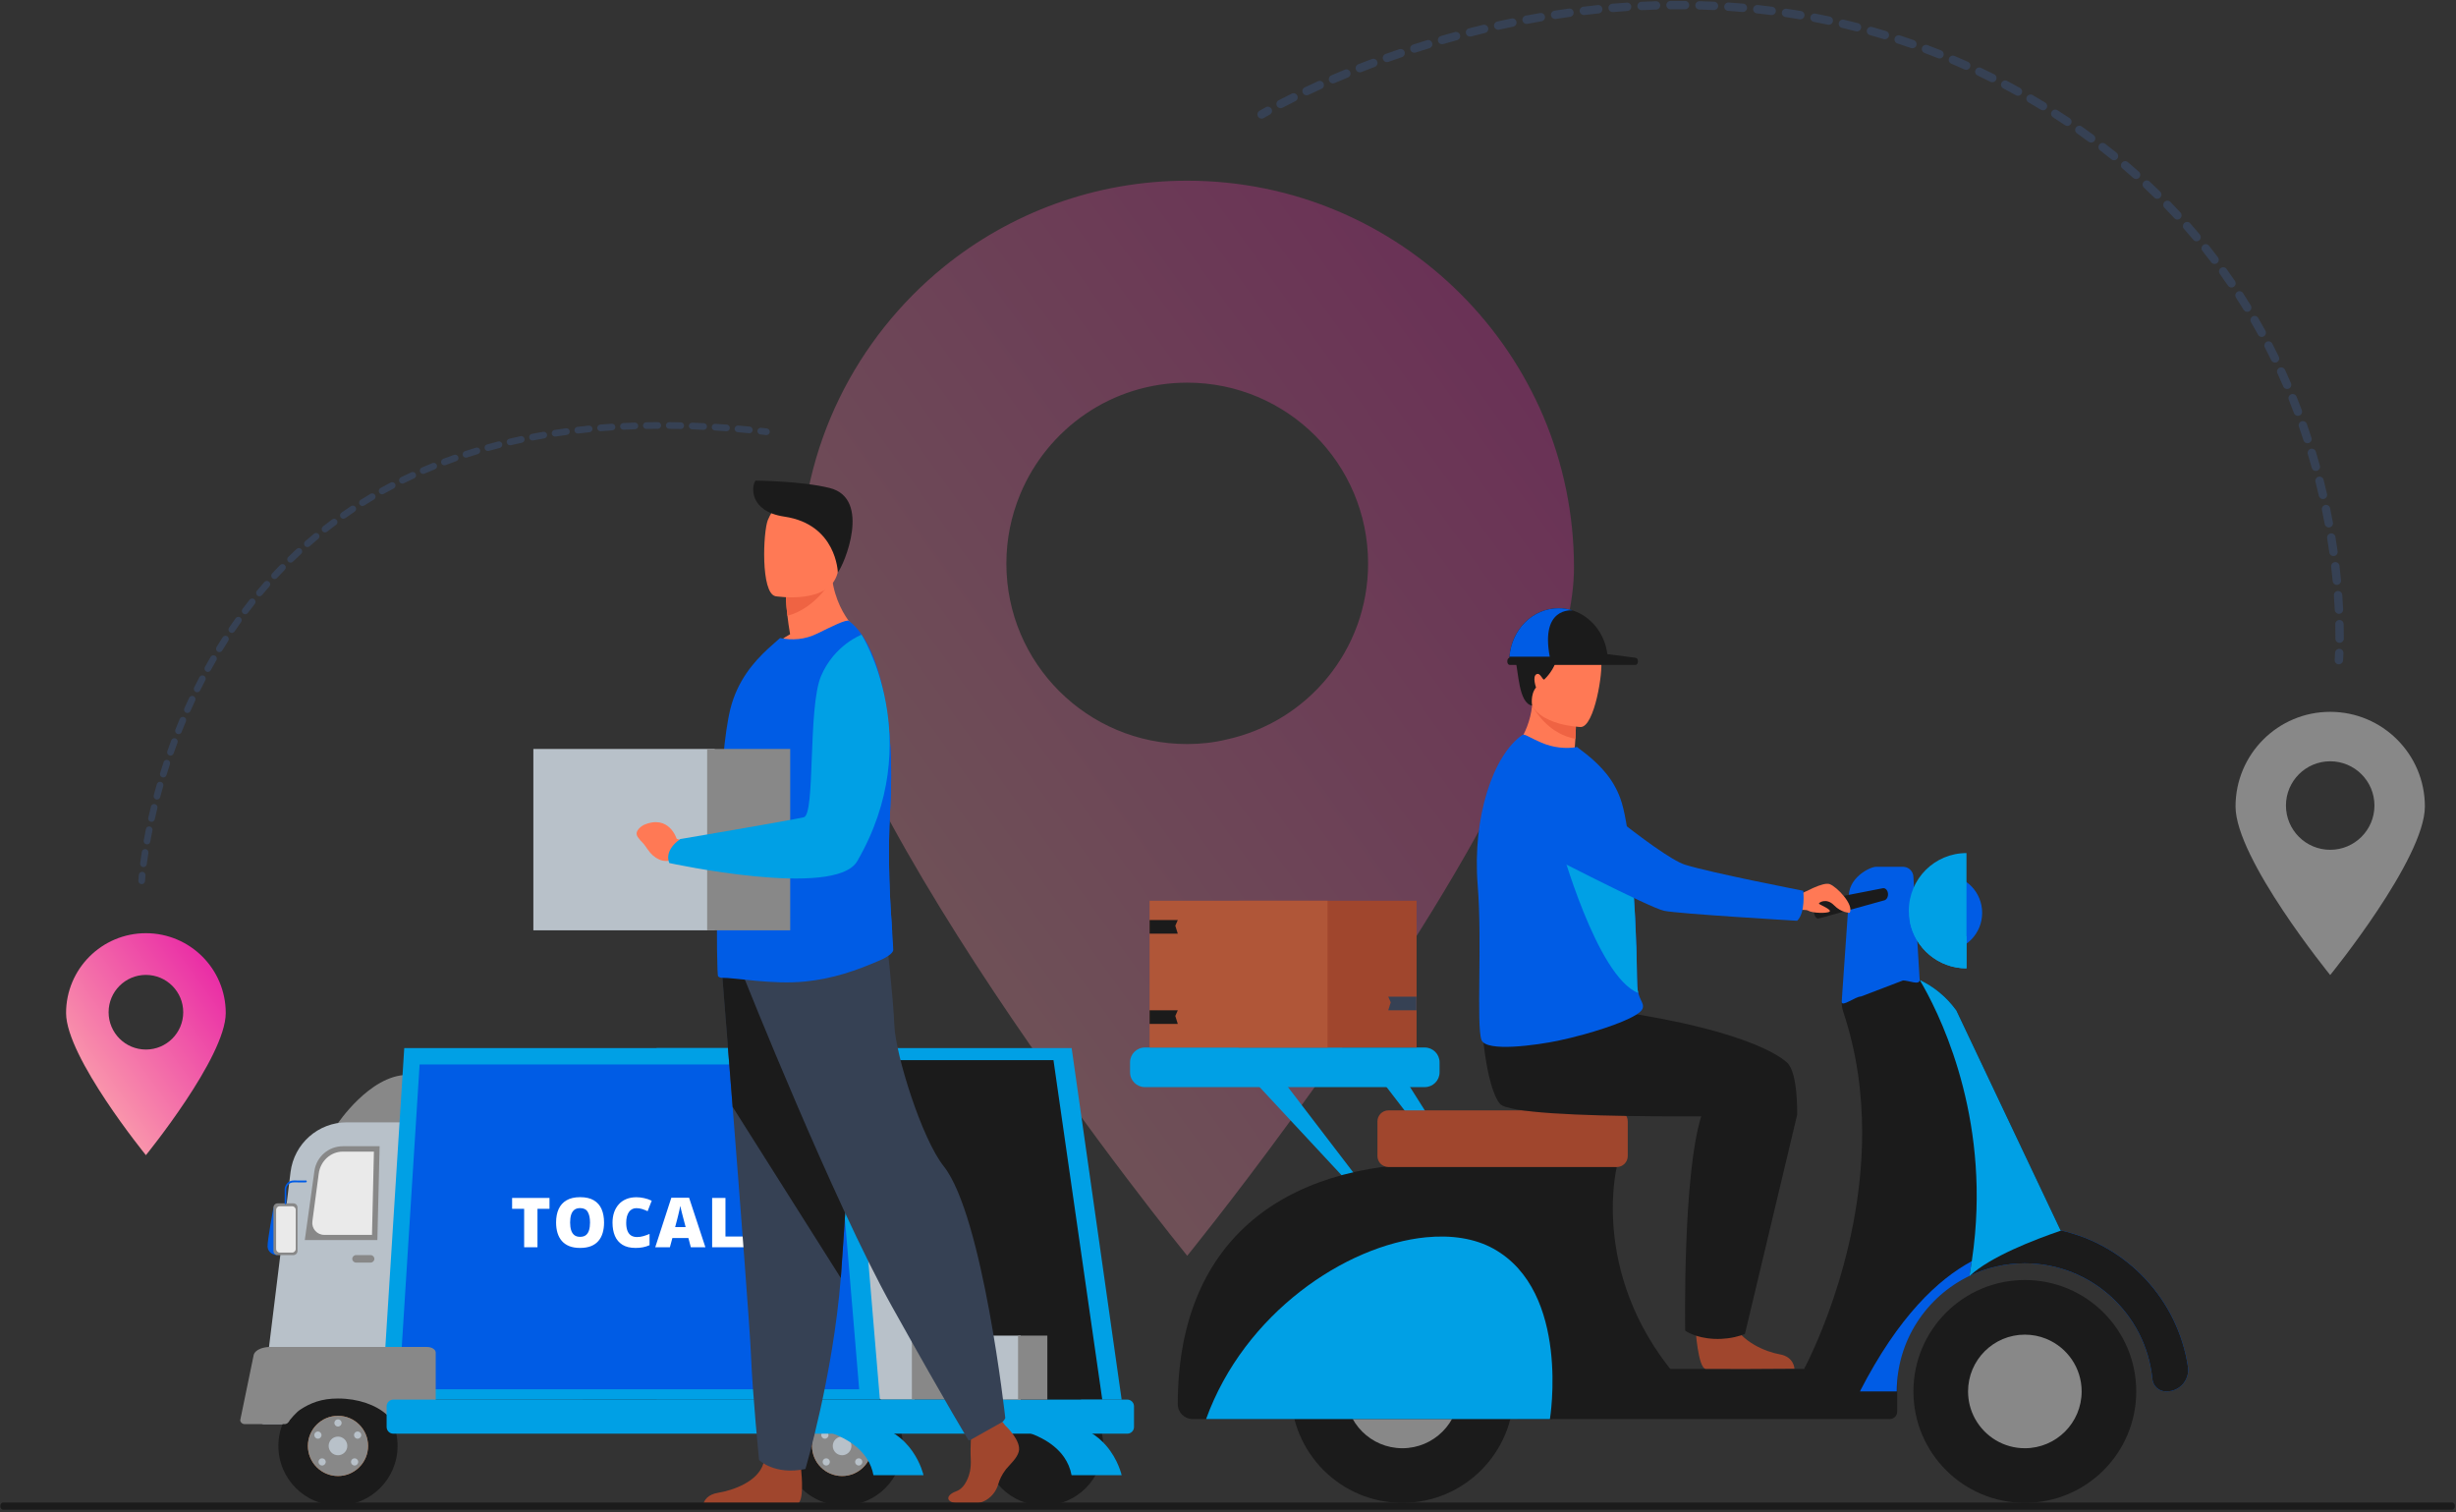 <svg width="640" height="394" viewBox="0 0 640 394" fill="none" xmlns="http://www.w3.org/2000/svg">
<rect x="0" y="0" width="640" height="394" fill="#333333" stroke="none"/>
<g clip-path="url(#clip0_662_1688)">
<path opacity="0.3" d="M309.374 193.879C283.344 193.879 262.249 172.868 262.249 146.833C262.249 140.463 263.521 134.412 265.828 128.842C272.914 111.725 289.711 99.708 309.374 99.708C335.408 99.708 356.504 120.803 356.504 146.833C356.504 169.364 340.739 188.072 319.644 192.684C316.381 193.483 312.878 193.879 309.374 193.879ZM309.374 47.084C285.332 47.084 263.201 55.522 245.848 69.611C223.081 88.162 208.589 116.344 208.589 147.869C208.589 203.517 309.374 327.222 309.374 327.222C309.374 327.222 355.148 271.022 384.925 217.366C399.414 191.416 410.16 166.017 410.16 147.869C410.16 92.222 365.022 47.084 309.374 47.084Z" fill="url(#paint0_linear_662_1688)"/>
<path d="M279.258 273.105H171.089V364.694H292.285L279.258 273.105Z" fill="#00A0E5"/>
<path d="M274.521 276.242H151.932V364.694H287.236L274.521 276.242Z" fill="#1B1B1B"/>
<path d="M221.65 364.694H238.32V347.795H221.65V364.694Z" fill="#B8C1C9"/>
<path d="M237.623 364.694H247.714V347.795H237.623V364.694Z" fill="#888888"/>
<path d="M220.762 348.024H248.407V326.559H220.762V348.024Z" fill="#B8C1C9"/>
<path d="M247.714 348.024H255.345V331.353H247.714V348.024Z" fill="#888888"/>
<path d="M104.422 371.088H68.823C67.959 371.088 67.25 370.379 67.25 369.515V355.476C67.25 354.611 67.959 353.903 68.823 353.903H104.422C105.287 353.903 105.995 354.611 105.995 355.476V369.515C105.995 370.379 105.287 371.088 104.422 371.088Z" fill="#B8C1C9"/>
<path d="M204.198 376.765C204.198 368.186 211.151 361.233 219.73 361.233C228.306 361.233 235.263 368.186 235.263 376.765C235.263 385.34 228.306 392.297 219.73 392.297C211.151 392.297 204.198 385.34 204.198 376.765Z" fill="#1B1B1B"/>
<path d="M256.427 376.765C256.427 368.186 263.38 361.233 271.955 361.233C280.534 361.233 287.487 368.186 287.487 376.765C287.487 385.34 280.534 392.297 271.955 392.297C263.38 392.297 256.427 385.34 256.427 376.765Z" fill="#1B1B1B"/>
<path d="M72.543 376.765C72.543 368.186 79.496 361.233 88.071 361.233C96.65 361.233 103.603 368.186 103.603 376.765C103.603 385.34 96.65 392.297 88.071 392.297C79.496 392.297 72.543 385.34 72.543 376.765Z" fill="#1B1B1B"/>
<path d="M80.235 376.765C80.235 372.436 83.746 368.925 88.071 368.925C92.401 368.925 95.912 372.436 95.912 376.765C95.912 381.095 92.401 384.605 88.071 384.605C83.746 384.605 80.235 381.095 80.235 376.765Z" fill="#D36E2A"/>
<path d="M80.235 376.765C80.235 372.436 83.746 368.925 88.071 368.925C92.401 368.925 95.912 372.436 95.912 376.765C95.912 381.095 92.401 384.605 88.071 384.605C83.746 384.605 80.235 381.095 80.235 376.765Z" fill="#888888"/>
<path d="M85.642 376.765C85.642 375.421 86.731 374.336 88.071 374.336C89.415 374.336 90.504 375.421 90.504 376.765C90.504 378.105 89.415 379.194 88.071 379.194C86.731 379.194 85.642 378.105 85.642 376.765Z" fill="#B8C1C9"/>
<path d="M82.995 380.927C82.995 380.409 83.418 379.99 83.939 379.99C84.457 379.99 84.88 380.409 84.88 380.927C84.88 381.449 84.457 381.871 83.939 381.871C83.418 381.871 82.995 381.449 82.995 380.927Z" fill="#B8C1C9"/>
<path d="M81.899 373.944C81.899 373.422 82.321 373.003 82.839 373.003C83.361 373.003 83.78 373.422 83.78 373.944C83.78 374.461 83.361 374.884 82.839 374.884C82.321 374.884 81.899 374.461 81.899 373.944Z" fill="#B8C1C9"/>
<path d="M92.248 373.944C92.248 373.422 92.667 373.003 93.189 373.003C93.707 373.003 94.129 373.422 94.129 373.944C94.129 374.461 93.707 374.884 93.189 374.884C92.667 374.884 92.248 374.461 92.248 373.944Z" fill="#B8C1C9"/>
<path d="M91.464 380.927C91.464 380.409 91.883 379.99 92.404 379.99C92.922 379.99 93.345 380.409 93.345 380.927C93.345 381.449 92.922 381.871 92.404 381.871C91.883 381.871 91.464 381.449 91.464 380.927Z" fill="#B8C1C9"/>
<path d="M87.131 370.775C87.131 370.258 87.553 369.835 88.071 369.835C88.593 369.835 89.016 370.258 89.016 370.775C89.016 371.293 88.593 371.716 88.071 371.716C87.553 371.716 87.131 371.293 87.131 370.775Z" fill="#B8C1C9"/>
<path d="M211.601 376.765C211.601 372.436 215.111 368.925 219.441 368.925C223.77 368.925 227.277 372.436 227.277 376.765C227.277 381.095 223.77 384.605 219.441 384.605C215.111 384.605 211.601 381.095 211.601 376.765Z" fill="#D36E2A"/>
<path d="M211.601 376.765C211.601 372.436 215.111 368.925 219.441 368.925C223.77 368.925 227.277 372.436 227.277 376.765C227.277 381.095 223.77 384.605 219.441 384.605C215.111 384.605 211.601 381.095 211.601 376.765Z" fill="#888888"/>
<path d="M217.011 376.765C217.011 375.421 218.096 374.336 219.441 374.336C220.781 374.336 221.87 375.421 221.87 376.765C221.87 378.105 220.781 379.194 219.441 379.194C218.096 379.194 217.011 378.105 217.011 376.765Z" fill="#B8C1C9"/>
<path d="M214.365 380.927C214.365 380.409 214.784 379.99 215.306 379.99C215.824 379.99 216.246 380.409 216.246 380.927C216.246 381.449 215.824 381.871 215.306 381.871C214.784 381.871 214.365 381.449 214.365 380.927Z" fill="#B8C1C9"/>
<path d="M214.011 373.944C214.011 373.422 214.434 373.003 214.952 373.003C215.473 373.003 215.892 373.422 215.892 373.944C215.892 374.461 215.473 374.884 214.952 374.884C214.434 374.884 214.011 374.461 214.011 373.944Z" fill="#B8C1C9"/>
<path d="M222.83 380.927C222.83 380.409 223.253 379.99 223.771 379.99C224.292 379.99 224.711 380.409 224.711 380.927C224.711 381.449 224.292 381.871 223.771 381.871C223.253 381.871 222.83 381.449 222.83 380.927Z" fill="#B8C1C9"/>
<path d="M211.3 370.775C211.3 370.258 211.719 369.835 212.241 369.835C212.758 369.835 213.181 370.258 213.181 370.775C213.181 371.293 212.758 371.716 212.241 371.716C211.719 371.716 211.3 371.293 211.3 370.775Z" fill="#B8C1C9"/>
<path d="M87.9 292.902C87.9 292.902 96.327 280.191 106.071 280.088L105.203 293.842L87.9 292.902Z" fill="#888888"/>
<path d="M137.546 350.979H70.098L75.711 305.418C76.625 298.012 82.915 292.449 90.375 292.449H137.546V350.979Z" fill="#B8C1C9"/>
<path d="M98.337 323.128H79.424L81.929 305.136C82.447 301.431 85.611 298.674 89.354 298.674H98.923L98.337 323.128Z" fill="#888888"/>
<path d="M96.939 321.773H84.488C82.607 321.773 81.156 320.12 81.403 318.254L83.056 305.81C83.494 302.52 86.175 300.076 89.339 300.076H97.434L96.939 321.773Z" fill="#EAEAEA"/>
<path d="M229.288 364.694H99.552L105.34 273.105H221.619L229.288 364.694Z" fill="#00A0E5"/>
<path d="M223.889 362H104L109.346 277.36H216.803L222.549 345.965L223.889 362Z" fill="#005CE5"/>
<path d="M111.253 350.979H70.098C66.473 351.218 66.123 353.008 66.123 353.008L62.605 370.033C62.605 370.612 63.138 371.088 63.793 371.088H74.138C74.793 371.088 75.266 370.612 75.543 370.002C75.543 370.002 77.135 368.038 78.205 367.333C80.878 365.57 83.784 364.413 88.071 364.413C93.349 364.413 98.01 366.092 100.816 368.654H111.253C112.514 368.654 113.542 368 113.542 367.192V352.437C113.542 351.634 112.514 350.979 111.253 350.979Z" fill="#888888"/>
<path d="M240.654 384.392H227.612C227.312 382.812 226.744 381.418 225.975 380.192C222.034 373.871 212.811 371.941 207.56 371.35C205.257 371.091 203.718 371.088 203.718 371.088H226.139C232.003 371.884 235.605 375.082 237.749 378.144C239.995 381.342 240.654 384.392 240.654 384.392Z" fill="#00A0E5"/>
<path d="M292.285 384.392H279.239C278.9 382.591 278.211 381.038 277.278 379.693C271.323 371.099 255.345 371.088 255.345 371.088H277.769C282.674 371.754 285.994 374.1 288.207 376.639C291.402 380.314 292.285 384.392 292.285 384.392Z" fill="#00A0E5"/>
<path d="M102.495 373.578H293.758C294.722 373.578 295.506 372.794 295.506 371.834V366.442C295.506 365.483 294.722 364.694 293.758 364.694H102.495C101.532 364.694 100.747 365.483 100.747 366.442V371.834C100.747 372.794 101.532 373.578 102.495 373.578Z" fill="#00A0E5"/>
<path d="M71.324 314.309C71.324 314.309 69.638 323.372 69.721 324.849C69.805 326.327 71.199 327.046 72.261 327.046L71.324 314.309Z" fill="#005CE5"/>
<path d="M76.442 327.046H72.345C71.747 327.046 71.256 326.555 71.256 325.957V314.644C71.256 314.043 71.747 313.555 72.345 313.555H76.442C77.044 313.555 77.531 314.043 77.531 314.644V325.957C77.531 326.555 77.044 327.046 76.442 327.046Z" fill="#888888"/>
<path d="M76.13 326.391H72.882C72.372 326.391 71.953 325.973 71.953 325.459V315.238C71.953 314.728 72.372 314.309 72.882 314.309H76.13C76.64 314.309 77.059 314.728 77.059 315.238V325.459C77.059 325.973 76.64 326.391 76.13 326.391Z" fill="#EAEAEA"/>
<path d="M74.394 313.799C74.279 313.799 74.184 313.689 74.184 313.555V309.744C74.184 309.736 74.184 309.725 74.188 309.713C74.188 309.694 74.447 307.524 76.728 307.596C78.814 307.657 79.713 307.596 79.725 307.596C79.839 307.585 79.938 307.691 79.945 307.824C79.953 307.962 79.865 308.08 79.751 308.087C79.713 308.087 78.822 308.152 76.716 308.087C74.881 308.03 74.626 309.587 74.603 309.763V313.555C74.603 313.689 74.508 313.799 74.394 313.799Z" fill="#005CE5"/>
<path d="M96.585 328.988H92.77C92.233 328.988 91.799 328.55 91.799 328.017C91.799 327.484 92.233 327.046 92.77 327.046H96.585C97.118 327.046 97.556 327.484 97.556 328.017C97.556 328.55 97.118 328.988 96.585 328.988Z" fill="#888888"/>
<path d="M249.317 364.694H265.988V348.024H249.317V364.694Z" fill="#B8C1C9"/>
<path d="M265.295 364.694H272.926V348.024H265.295V364.694Z" fill="#888888"/>
<path d="M607.218 221.433C600.852 221.433 595.688 216.269 595.688 209.899C595.688 203.532 600.852 198.369 607.218 198.369C613.585 198.369 618.748 203.532 618.748 209.899C618.748 216.269 613.585 221.433 607.218 221.433ZM607.218 185.483C593.594 185.483 582.551 196.526 582.551 210.15C582.551 223.774 607.218 254.066 607.218 254.066C607.218 254.066 631.889 223.774 631.889 210.15C631.889 196.526 620.843 185.483 607.218 185.483Z" fill="#888888"/>
<path d="M38.021 273.482C32.652 273.482 28.3 269.126 28.3 263.757C28.3 258.388 32.652 254.031 38.021 254.031C43.394 254.031 47.746 258.388 47.746 263.757C47.746 269.126 43.394 273.482 38.021 273.482ZM38.021 243.164C26.533 243.164 17.219 252.478 17.219 263.966C17.219 275.458 38.021 301.001 38.021 301.001C38.021 301.001 58.827 275.458 58.827 263.966C58.827 252.478 49.513 243.164 38.021 243.164Z" fill="url(#paint1_linear_662_1688)"/>
<path d="M207.899 391.817H183.305C183.56 390.938 184.39 389.422 187.109 388.981C190.905 388.36 197.481 386.159 198.947 381.304C198.993 381.148 199.039 380.988 199.073 380.824C200.238 375.638 208.71 382.416 208.71 382.416C208.71 382.416 208.733 382.622 208.771 382.976C208.966 384.868 209.464 390.945 207.899 391.817Z" fill="#A0462D"/>
<path d="M140.058 325H136.586V314.989H133.448V312.15H143.187V314.989H140.058V325ZM157.407 318.558C157.407 319.548 157.287 320.45 157.047 321.265C156.812 322.073 156.443 322.771 155.939 323.356C155.435 323.942 154.788 324.394 153.997 324.71C153.206 325.021 152.259 325.176 151.158 325.176C150.08 325.176 149.145 325.021 148.354 324.71C147.569 324.394 146.922 323.945 146.412 323.365C145.902 322.779 145.524 322.079 145.278 321.265C145.032 320.45 144.909 319.542 144.909 318.54C144.909 317.204 145.129 316.044 145.568 315.06C146.013 314.069 146.699 313.305 147.625 312.766C148.55 312.221 149.734 311.948 151.175 311.948C152.64 311.948 153.83 312.221 154.744 312.766C155.664 313.311 156.338 314.078 156.765 315.068C157.193 316.059 157.407 317.222 157.407 318.558ZM148.565 318.558C148.565 319.331 148.653 319.996 148.829 320.553C149.005 321.109 149.283 321.537 149.664 321.836C150.045 322.135 150.543 322.284 151.158 322.284C151.797 322.284 152.303 322.135 152.678 321.836C153.059 321.537 153.332 321.109 153.496 320.553C153.666 319.996 153.751 319.331 153.751 318.558C153.751 317.397 153.557 316.48 153.171 315.807C152.784 315.133 152.119 314.796 151.175 314.796C150.548 314.796 150.042 314.948 149.655 315.253C149.274 315.558 148.996 315.991 148.82 316.554C148.65 317.116 148.565 317.784 148.565 318.558ZM165.809 314.813C165.399 314.813 165.032 314.901 164.71 315.077C164.388 315.247 164.113 315.496 163.884 315.824C163.656 316.152 163.48 316.554 163.357 317.028C163.24 317.497 163.181 318.03 163.181 318.628C163.181 319.437 163.283 320.116 163.489 320.667C163.694 321.218 164.004 321.634 164.42 321.915C164.842 322.196 165.369 322.337 166.002 322.337C166.576 322.337 167.127 322.258 167.655 322.1C168.188 321.941 168.724 321.751 169.263 321.528V324.464C168.695 324.716 168.112 324.897 167.514 325.009C166.922 325.12 166.292 325.176 165.624 325.176C164.23 325.176 163.087 324.9 162.197 324.35C161.312 323.793 160.658 323.022 160.237 322.038C159.821 321.054 159.613 319.911 159.613 318.61C159.613 317.638 159.747 316.747 160.017 315.938C160.292 315.13 160.694 314.43 161.221 313.838C161.748 313.24 162.399 312.78 163.172 312.458C163.951 312.13 164.842 311.966 165.844 311.966C166.465 311.966 167.118 312.039 167.804 312.186C168.495 312.326 169.169 312.555 169.825 312.871L168.762 315.604C168.293 315.382 167.819 315.194 167.338 315.042C166.858 314.89 166.348 314.813 165.809 314.813ZM180.02 325L179.388 322.592H175.213L174.562 325H170.748L174.94 312.098H179.572L183.817 325H180.02ZM178.667 319.744L178.113 317.635C178.055 317.406 177.97 317.081 177.858 316.659C177.747 316.231 177.636 315.792 177.524 315.341C177.419 314.884 177.337 314.509 177.278 314.216C177.226 314.509 177.149 314.872 177.05 315.306C176.956 315.733 176.856 316.158 176.751 316.58C176.651 317.002 176.563 317.354 176.487 317.635L175.934 319.744H178.667ZM185.575 325V312.15H189.046V322.196H193.995V325H185.575Z" fill="white"/>
<path d="M188.118 253.076C188.118 253.076 189.405 269.126 190.916 288.42C192.973 314.625 195.444 346.817 195.688 352.917C196.11 363.506 197.805 380.443 197.805 380.443C197.805 380.443 201.83 384.468 209.876 382.774C209.876 382.774 217.05 358.59 219.098 333.006C219.129 332.587 219.159 332.164 219.193 331.741C221.097 305.7 224.06 250.856 224.06 250.856L188.118 253.076Z" fill="#364154"/>
<path d="M188.118 253.076C188.118 253.076 189.405 269.126 190.916 288.42L219.098 333.006C219.129 332.587 219.159 332.164 219.193 331.741C221.097 305.7 224.06 250.856 224.06 250.856L188.118 253.076Z" fill="#1B1B1B"/>
<path d="M193.993 254.983C193.993 254.983 217.179 313.11 232.426 340.423C247.672 367.741 252.436 375.364 252.436 375.364C252.436 375.364 261.171 371.868 261.967 369.488C261.967 369.488 256.137 316.754 245.925 303.899C240.156 296.633 233.378 274.834 233.062 267.21C232.746 259.587 230.998 244.5 230.998 244.5L193.993 254.983Z" fill="#364154"/>
<path d="M224.502 165.408C224.502 165.408 208.813 173.096 199.77 170.244C199.77 170.244 201.994 167.392 205.889 165.267C205.577 163.424 205.333 161.825 205.196 160.469C204.811 157.335 204.811 155.561 204.811 155.561L210.866 150.729L216.604 146.102C216.151 159.11 224.502 165.408 224.502 165.408Z" fill="#FF7955"/>
<path d="M232.768 247.478C232.803 248.453 230.75 249.565 229.848 249.984C223.131 252.973 216.871 255.059 209.773 255.756C201.392 256.628 191.476 254.713 188.068 254.785C187.722 254.785 187.406 254.644 187.128 254.401C186.884 254.226 186.713 243.963 186.884 231.059C186.884 230.537 186.884 230.015 186.922 229.494V229.322C186.991 224.277 187.162 218.988 187.406 213.703C187.893 202.085 188.8 190.882 190.33 184.691C192.173 177.384 196.347 172.552 200.139 169.037L203.269 166.253C206.399 166.882 209.704 166.707 213.01 165.073C216.627 163.299 220.583 161.307 221.212 161.794C225.941 165.305 229.083 173.279 230.785 183.37C231.759 189.176 232.247 195.684 232.213 202.5C232.213 205.006 232.14 207.58 232.003 210.12C231.169 223.892 232.003 235.86 232.49 242.783C232.628 244.801 232.734 246.366 232.768 247.478Z" fill="#005CE5"/>
<path d="M232.491 242.783C156.483 242.676 218.47 186.115 218.47 186.115L230.785 183.37C231.76 189.176 232.247 195.684 232.213 202.5C232.213 205.006 232.14 207.58 232.003 210.12C231.169 223.892 232.003 235.86 232.491 242.783Z" fill="#005CE5"/>
<path d="M138.986 242.414H186.244V195.155H138.986V242.414Z" fill="#B8C1C9"/>
<path d="M184.28 242.414H205.916V195.155H184.28V242.414Z" fill="#888888"/>
<path d="M179.146 219.479L176.333 218.577C176.333 218.577 174.364 212.065 167.708 214.978C167.708 214.978 165.004 216.414 166.196 218.108C167.384 219.803 167.167 218.912 168.793 221.353C170.419 223.793 172.993 224.955 175.045 224.03L177.383 224.098L179.146 219.479Z" fill="#FF7955"/>
<path d="M224.506 165.389C224.506 165.389 241.717 192.763 223.382 224.399C217.659 234.273 174.429 224.886 174.429 224.886C174.429 224.886 172.742 221.844 177.254 218.638C177.254 218.638 206.038 213.764 209.468 212.949C212.511 212.225 210.481 184.249 213.962 176.135C217.438 168.016 224.506 165.389 224.506 165.389Z" fill="#00A0E5"/>
<path d="M216.707 151.075C216.707 151.075 212.743 158.417 205.196 160.469C204.811 157.336 204.811 155.561 204.811 155.561L210.866 150.729L216.707 151.075Z" fill="#EF6343"/>
<path d="M202.051 155.352C202.051 155.352 217.019 157.838 218.424 148.494C219.829 139.149 222.704 133.179 213.212 131.195C203.715 129.211 201.316 132.497 200.09 135.501C198.864 138.506 198.193 154.464 202.051 155.352Z" fill="#FF7955"/>
<path d="M218.325 149.137C218.325 149.137 218.021 136.621 204.385 134.614C195.044 133.236 195.821 126.469 196.891 125.236C196.891 125.236 208.962 125.335 216.22 127.162C227.19 129.927 219.944 147.275 218.325 149.137Z" fill="#1B1B1B"/>
<path d="M261.963 371.446L261.24 370.513L252.996 375.132C252.919 376.708 252.878 378.528 252.965 380.127C253.026 381.213 252.965 382.317 252.767 383.364C252.596 384.183 251.724 387.671 249.173 388.588C246.275 389.628 246.043 391.856 250.989 391.817C251.872 391.814 252.74 391.81 253.571 391.806C256.655 391.795 259.29 389.697 260.132 386.73C260.463 385.561 261.076 384.248 262.134 382.85C263.437 381.331 264.964 379.99 265.459 378.326C266.308 375.47 261.963 371.446 261.963 371.446Z" fill="#A0462D"/>
<path d="M355.026 312.07L356.652 310.745L334.868 282.27L327.005 281.943L355.026 312.07Z" fill="#00A0E5"/>
<path d="M383.493 312.07L384.838 310.745L366.815 282.27L360.308 281.943L383.493 312.07Z" fill="#00A0E5"/>
<path d="M516.524 237.863C516.524 232.46 512.244 228.081 506.97 228.081C501.692 228.081 497.416 232.46 497.416 237.863C497.416 243.267 501.692 247.649 506.97 247.649C512.244 247.649 516.524 243.267 516.524 237.863Z" fill="#005CE5"/>
<path d="M395.324 369.759H492.47C493.524 369.759 494.389 368.887 494.389 367.824V358.644C494.389 357.581 493.524 356.709 492.47 356.709H406.657C405.602 356.709 404.737 357.581 404.737 358.644L395.324 369.759Z" fill="#1B1B1B"/>
<path d="M394.472 362.566C394.472 346.531 381.472 333.535 365.437 333.535C349.406 333.535 336.406 346.531 336.406 362.566C336.406 378.601 349.406 391.597 365.437 391.597C381.472 391.597 394.472 378.601 394.472 362.566Z" fill="#1B1B1B"/>
<path d="M380.238 362.566C380.238 354.394 373.612 347.769 365.437 347.769C357.265 347.769 350.64 354.394 350.64 362.566C350.64 370.741 357.265 377.367 365.437 377.367C373.612 377.367 380.238 370.741 380.238 362.566Z" fill="#888888"/>
<path d="M514.662 321.586C518.763 320.28 523.126 319.579 527.65 319.579C530.845 319.579 533.96 319.933 536.956 320.6C554.153 324.408 567.503 338.546 570.153 356.142C570.659 359.523 568.024 362.566 564.605 362.566H564.415C562.572 362.566 561.049 361.157 560.873 359.321C559.232 342.43 544.96 329.183 527.65 329.183C522.479 329.183 517.578 330.363 513.207 332.469C502.012 337.864 494.267 349.326 494.267 362.566H484.664C484.664 343.386 497.287 327.104 514.662 321.586Z" fill="#005CE5"/>
<path d="M470.114 356.709L484.663 362.566C494.735 342.978 505.024 333.367 513.82 328.627C529.649 320.093 540.665 327.321 536.956 320.6L509.803 263.307C507.259 259.77 503.942 257.085 500.237 255.33C496.205 253.426 491.716 252.622 487.249 253.034C482.07 253.513 478.685 258.742 480.334 263.673C483.887 274.304 485.254 284.989 485.254 295.137C485.254 328.905 470.114 356.709 470.114 356.709Z" fill="#1B1B1B"/>
<path d="M484.945 259.659L495.904 255.475C497.393 255.475 500.238 256.823 500.238 255.33L498.615 228.572C498.615 227.08 497.393 225.861 495.904 225.861H488.841C487.348 225.861 481.374 228.721 481.792 234.075L479.915 261.049C479.915 262.538 483.457 259.659 484.945 259.659Z" fill="#005CE5"/>
<path d="M298.32 283.268H371.293C373.403 283.268 375.132 281.543 375.132 279.43V276.795C375.132 274.681 373.403 272.952 371.293 272.952H298.32C296.207 272.952 294.478 274.681 294.478 276.795V279.43C294.478 281.543 296.207 283.268 298.32 283.268Z" fill="#00A0E5"/>
<path d="M556.677 362.566C556.677 346.531 543.681 333.535 527.646 333.535C511.611 333.535 498.615 346.531 498.615 362.566C498.615 378.601 511.611 391.597 527.646 391.597C543.681 391.597 556.677 378.601 556.677 362.566Z" fill="#1B1B1B"/>
<path d="M512.849 362.566C512.849 365.06 513.466 367.409 514.555 369.466C514.624 369.603 514.7 369.732 514.776 369.865C517.312 374.343 522.129 377.367 527.647 377.367C535.822 377.367 542.448 370.741 542.448 362.566C542.448 356.409 538.685 351.131 533.335 348.907C533.278 348.88 533.221 348.858 533.164 348.835C531.458 348.146 529.596 347.769 527.647 347.769C519.475 347.769 512.849 354.394 512.849 362.566Z" fill="#888888"/>
<path d="M421.313 304.089C421.313 304.089 413.815 333.817 439.103 361.222L376.921 356.709L384.838 296.713L421.313 304.089Z" fill="#1B1B1B"/>
<path d="M306.914 365.917C306.914 366.975 307.348 367.935 308.045 368.632C308.738 369.325 309.702 369.759 310.756 369.759H403.888C406.002 369.759 407.73 368.03 407.73 365.917L406.493 305.003L375.131 303.084C333.356 303.084 306.914 324.141 306.914 365.917Z" fill="#1B1B1B"/>
<path d="M497.416 237.307C497.416 238.252 497.5 239.173 497.667 240.072C498.962 247.048 505.085 252.329 512.438 252.329V222.286C504.141 222.286 497.416 229.01 497.416 237.307Z" fill="#00A0E5"/>
<path d="M473.701 239.337C473.762 239.337 474.382 239.215 474.443 239.204L490.969 234.615C491.624 234.49 492.081 233.675 491.982 232.803C491.887 231.927 491.278 231.322 490.623 231.451L474.055 234.684C473.4 234.813 472.878 235.811 472.722 236.668C472.463 238.111 473.118 239.337 473.701 239.337Z" fill="#1B1B1B"/>
<path d="M513.641 329.784C513.489 330.71 513.344 331.604 513.207 332.469C513.249 332.45 513.291 332.427 513.336 332.408C517.673 330.34 522.532 329.183 527.65 329.183C544.96 329.183 559.232 342.43 560.873 359.321C561.048 361.157 562.571 362.566 564.414 362.566H564.605C568.024 362.566 570.659 359.523 570.153 356.142C567.51 338.607 554.24 324.503 537.128 320.638C537.07 320.623 537.013 320.611 536.956 320.6L509.803 263.307C507.259 259.77 503.942 257.085 500.237 255.33C504.868 263.121 517.631 288.024 514.661 321.586C514.46 323.89 514.182 326.239 513.82 328.627C513.759 329.011 513.702 329.396 513.641 329.784Z" fill="#1B1B1B"/>
<path d="M358.944 292.19V301.237C358.944 302.806 360.228 304.093 361.8 304.093H421.313C422.882 304.093 424.169 302.806 424.169 301.237V292.19C424.169 290.617 422.882 289.334 421.313 289.334H361.8C360.228 289.334 358.944 290.617 358.944 292.19Z" fill="#A0462D"/>
<path d="M314.294 369.759H403.888C403.888 369.759 409.357 336.585 389.19 325.382C384.335 322.686 378.235 321.757 371.587 322.405C350.636 324.457 324.259 342.209 314.294 369.759Z" fill="#00A0E5"/>
<path d="M497.667 240.072C498.962 247.048 505.085 252.329 512.438 252.329V243.944C508.025 244.123 501.665 243.644 497.667 240.072Z" fill="#00A0E5"/>
<path d="M513.641 329.784C513.489 330.71 513.344 331.604 513.207 332.469C513.249 332.45 513.291 332.427 513.336 332.408C518.698 327.45 530.022 323.06 537.128 320.638C537.07 320.623 537.013 320.611 536.956 320.6L509.803 263.307C507.259 259.77 503.942 257.085 500.237 255.33C504.868 263.121 517.631 288.024 514.661 321.586C514.46 323.89 514.182 326.239 513.82 328.627C513.759 329.011 513.702 329.396 513.641 329.784Z" fill="#00A0E5"/>
<path d="M369.142 272.952H322.759V234.707H369.142V272.952Z" fill="#A0462D"/>
<path d="M299.565 234.707V272.952H345.949V234.707H299.565Z" fill="#B05638"/>
<path d="M369.115 263.254H361.762L362.41 261.182L361.762 259.705H369.115V263.254Z" fill="#364154"/>
<path d="M299.565 243.286H306.915L306.267 241.218L306.915 239.741H299.565V243.286Z" fill="#1B1B1B"/>
<path d="M299.565 266.799H306.915L306.267 264.731L306.915 263.254H299.565V266.799Z" fill="#1B1B1B"/>
<path d="M416.138 200.048C408.119 203.303 393.462 196.339 393.462 196.339C393.462 196.339 398.329 192.032 399.254 183.876C399.304 183.465 399.338 183.046 399.365 182.616C400.21 182.315 401.802 181.747 403.507 181.142L410.609 185.978C410.609 185.978 410.78 188.358 410.529 192.52C410.487 193.243 410.43 194.024 410.358 194.858C414.044 196.514 416.138 200.048 416.138 200.048Z" fill="#FF7955"/>
<path d="M410.609 185.978C410.609 185.978 410.78 188.358 410.529 192.52C404.067 191.343 400.511 186.123 399.254 183.876C399.304 183.465 399.338 183.046 399.365 182.616C400.21 182.315 401.802 181.747 403.508 181.142L410.609 185.978Z" fill="#EF6343"/>
<path d="M411.923 189.443C411.923 189.443 398.112 188.994 398.523 180.396C398.934 171.801 397.43 165.953 406.268 165.876C415.102 165.8 416.656 169.163 417.216 172.064C417.776 174.97 415.525 189.34 411.923 189.443Z" fill="#FF7955"/>
<path d="M399.254 183.876C399.254 183.876 398.717 181.016 400.271 179.131C400.271 179.131 399.266 176.329 400.347 175.701C401.425 175.069 401.984 177.467 402.46 177.014C402.933 176.565 405.023 174.444 405.663 171.645C406.306 168.85 415.883 170.853 417.014 171.192C418.145 171.527 410.659 157.564 402.578 160.873C394.494 164.178 393.889 168.329 394.822 171.691C395.755 175.053 395.671 183.183 399.254 183.876Z" fill="#1B1B1B"/>
<path d="M386.045 265.923C386.045 265.923 387.001 282.792 390.843 287.597C394.685 292.403 468.302 290.537 468.302 290.537C468.302 290.537 468.621 279.719 465.739 276.939C462.86 274.16 449.419 266.171 406.497 261.639L386.045 265.923Z" fill="#1B1B1B"/>
<path d="M385.062 230.613C386.262 245.102 384.682 267.142 386.045 270.961C387.221 274.255 400.61 272.294 405.948 271.197C407.928 270.786 410.327 270.207 412.799 269.522C419.702 267.602 427.223 264.865 428.03 262.827C428.06 262.747 428.087 262.671 428.102 262.595C428.178 262.298 428.163 262.02 428.091 261.742C427.893 260.973 427.272 260.162 426.91 258.749C426.789 258.254 426.693 257.683 426.663 257.013C426.537 254.389 426.545 251.339 426.453 248.057C426.446 247.756 426.434 247.451 426.427 247.147C426.419 246.736 426.412 246.294 426.366 245.886L426.362 245.734C426.362 245.658 426.358 245.582 426.354 245.506C426.24 241.454 426.004 237.201 425.73 232.982C425.646 231.664 425.551 230.354 425.448 229.063C425.418 228.606 425.38 228.15 425.345 227.7C425.273 226.855 425.205 226.017 425.125 225.191C424.523 218.699 423.712 212.926 422.638 209.274C420.886 203.326 417.014 199.446 413.495 196.606L410.948 194.641C408.104 195.197 404.745 194.827 401.703 193.536C398.416 192.131 397.278 191.126 396.707 191.507C389.106 196.769 383.646 212.895 385.062 230.613Z" fill="#005CE5"/>
<path d="M441.814 346.04C441.814 346.04 442.465 356.538 444.495 356.69C444.765 356.709 454.799 356.709 454.799 356.709L467.608 356.637C467.608 356.637 467.525 353.549 463.781 352.898C460.038 352.243 453.771 349.612 451.501 344.665C449.118 339.46 441.814 346.04 441.814 346.04Z" fill="#A0462D"/>
<path d="M439.137 346.721C439.137 346.721 441.612 348.625 446.658 348.869C447.956 348.93 449.148 348.865 450.191 348.728C452.971 348.378 454.711 347.574 454.711 347.574L468.301 290.537C468.301 290.537 453.577 277.674 445.896 285.671C444.895 286.714 444.038 288.523 443.311 290.883C438.437 306.606 439.137 346.721 439.137 346.721Z" fill="#1B1B1B"/>
<path d="M406.493 219.597C406.493 219.597 416.028 254.496 426.911 258.749C426.789 258.254 426.693 257.683 426.663 257.013C426.537 254.389 426.545 251.339 426.454 248.057C426.446 247.756 426.434 247.451 426.427 247.147C426.419 246.736 426.412 246.294 426.366 245.886L426.362 245.734C426.362 245.658 426.358 245.582 426.355 245.506C426.24 241.454 426.004 237.201 425.73 232.982C425.646 231.664 425.551 230.354 425.448 229.063C420.658 223.272 414.154 219.11 406.493 219.597Z" fill="#00A0E5"/>
<path d="M463.671 233.043C463.671 233.043 467.822 233.362 468.888 233.043C469.954 232.723 474.969 229.734 476.781 230.373C478.598 231.013 483.186 235.708 482.009 237.844C482.009 237.844 479.877 237.894 477.905 235.868C475.928 233.842 473.796 235.228 474.009 235.495C474.222 235.761 477.318 236.988 476.781 237.521C476.248 238.058 472.197 237.947 471.233 237.307C470.274 236.668 463.126 237.467 463.126 237.467L463.671 233.043Z" fill="#FF7955"/>
<path d="M406.497 201.194C406.497 201.194 432.306 223.199 439.103 225.32C445.896 227.441 469.901 232.106 469.901 232.106C469.901 232.106 470.563 237.791 468.313 239.923C468.313 239.923 437.466 238.134 433.627 237.323C429.785 236.508 401.166 221.68 398.831 220.557C396.497 219.437 396.859 199.381 406.497 201.194Z" fill="#005CE5"/>
<path d="M392.785 172.258V172.392C392.785 172.753 392.952 173.062 393.188 173.195C393.268 173.237 393.356 173.264 393.44 173.264H426.164C426.526 173.264 426.823 172.871 426.823 172.392V172.258C426.823 171.779 426.526 171.386 426.164 171.386L418.857 170.446C418.175 165.02 414.569 160.587 409.802 159.06H409.798C408.633 158.687 407.407 158.489 406.135 158.489C399.418 158.489 393.919 164.037 393.344 171.108C393.337 171.188 393.333 171.268 393.325 171.352C393.242 171.413 393.196 171.451 393.188 171.455C392.952 171.588 392.785 171.9 392.785 172.258Z" fill="#1B1B1B"/>
<path d="M403.843 171.108C401.406 158.2 409.524 159.03 409.798 159.06C408.633 158.687 407.407 158.489 406.135 158.489C399.418 158.489 393.919 164.037 393.344 171.108H403.843Z" fill="#005CE5"/>
<path d="M328.76 30.912C328.391 30.912 328.029 30.721 327.827 30.383C327.515 29.865 327.682 29.195 328.196 28.882C328.219 28.871 328.779 28.532 329.853 27.938C330.378 27.641 331.045 27.831 331.338 28.357C331.631 28.886 331.441 29.549 330.915 29.842C329.879 30.421 329.327 30.752 329.323 30.756C329.148 30.859 328.954 30.912 328.76 30.912Z" fill="#364154"/>
<path d="M435.314 2.422C434.716 2.422 434.229 1.942 434.225 1.34C434.218 0.739 434.701 0.244 435.303 0.24C436.563 0.225 437.827 0.221 439.099 0.232C439.701 0.236 440.188 0.731 440.181 1.333C440.177 1.934 439.689 2.414 439.092 2.414C439.088 2.414 439.084 2.414 439.08 2.414C437.824 2.407 436.575 2.407 435.326 2.422C435.322 2.422 435.318 2.422 435.314 2.422ZM446.639 2.624C446.62 2.624 446.604 2.624 446.585 2.62C445.34 2.563 444.08 2.517 442.835 2.483C442.233 2.468 441.757 1.965 441.772 1.359C441.791 0.758 442.298 0.278 442.896 0.301C444.152 0.335 445.428 0.381 446.688 0.442C447.29 0.468 447.754 0.979 447.728 1.584C447.701 2.167 447.217 2.624 446.639 2.624ZM427.767 2.646C427.188 2.646 426.705 2.19 426.678 1.607C426.651 1.005 427.112 0.491 427.718 0.465C428.982 0.404 430.261 0.354 431.51 0.316C432.116 0.289 432.614 0.773 432.633 1.375C432.649 1.976 432.177 2.479 431.575 2.498C430.337 2.536 429.077 2.586 427.82 2.643C427.805 2.647 427.786 2.646 427.767 2.646ZM454.171 3.126C454.14 3.126 454.106 3.122 454.075 3.122C452.838 3.012 451.581 2.917 450.332 2.833C449.731 2.795 449.277 2.273 449.316 1.672C449.357 1.07 449.875 0.617 450.477 0.655C451.741 0.739 453.013 0.838 454.262 0.944C454.864 0.998 455.309 1.527 455.256 2.129C455.206 2.696 454.73 3.126 454.171 3.126ZM420.235 3.145C419.672 3.145 419.196 2.719 419.146 2.148C419.097 1.546 419.542 1.021 420.144 0.967C421.412 0.861 422.687 0.765 423.929 0.682C424.527 0.647 425.048 1.097 425.09 1.698C425.128 2.3 424.671 2.822 424.073 2.86C422.844 2.94 421.583 3.039 420.327 3.145C420.296 3.145 420.266 3.145 420.235 3.145ZM412.722 3.918C412.178 3.918 411.706 3.511 411.641 2.959C411.569 2.357 411.995 1.816 412.593 1.744C413.853 1.592 415.121 1.451 416.366 1.321C416.964 1.257 417.501 1.698 417.562 2.296C417.623 2.898 417.189 3.431 416.587 3.496C415.357 3.621 414.101 3.762 412.856 3.911C412.81 3.914 412.768 3.918 412.722 3.918ZM461.676 3.93C461.63 3.93 461.584 3.926 461.539 3.918C460.309 3.762 459.052 3.617 457.811 3.484C457.209 3.419 456.779 2.879 456.84 2.281C456.905 1.683 457.445 1.245 458.043 1.31C459.3 1.447 460.568 1.595 461.813 1.755C462.411 1.832 462.833 2.376 462.757 2.974C462.689 3.526 462.216 3.93 461.676 3.93ZM405.244 4.95C404.715 4.95 404.25 4.566 404.166 4.025C404.075 3.431 404.482 2.871 405.076 2.78C406.329 2.586 407.593 2.399 408.831 2.231C409.429 2.144 409.977 2.563 410.061 3.161C410.144 3.758 409.726 4.311 409.128 4.39C407.902 4.562 406.653 4.745 405.411 4.939C405.354 4.946 405.297 4.95 405.244 4.95ZM469.143 5.042C469.082 5.042 469.021 5.034 468.96 5.023C467.726 4.817 466.481 4.615 465.255 4.432C464.657 4.345 464.246 3.793 464.334 3.195C464.425 2.597 464.981 2.186 465.575 2.273C466.816 2.46 468.077 2.662 469.326 2.871C469.92 2.974 470.319 3.538 470.217 4.132C470.129 4.665 469.665 5.042 469.143 5.042ZM397.803 6.237C397.289 6.237 396.829 5.872 396.73 5.346C396.619 4.756 397.007 4.185 397.601 4.071C398.843 3.835 400.099 3.606 401.333 3.397C401.927 3.294 402.491 3.69 402.594 4.284C402.696 4.878 402.297 5.445 401.703 5.544C400.484 5.757 399.239 5.982 398.005 6.214C397.937 6.23 397.868 6.237 397.803 6.237ZM476.557 6.462C476.481 6.462 476.404 6.454 476.328 6.435C475.117 6.176 473.88 5.929 472.65 5.693C472.06 5.579 471.671 5.007 471.786 4.413C471.9 3.823 472.471 3.435 473.061 3.549C474.306 3.785 475.559 4.04 476.785 4.303C477.375 4.429 477.749 5.007 477.623 5.598C477.516 6.108 477.063 6.462 476.557 6.462ZM390.409 7.764C389.906 7.764 389.457 7.418 389.342 6.911C389.213 6.325 389.582 5.738 390.169 5.609C391.41 5.331 392.659 5.061 393.877 4.809C394.471 4.687 395.046 5.068 395.168 5.658C395.29 6.249 394.909 6.824 394.319 6.946C393.112 7.197 391.875 7.463 390.648 7.738C390.565 7.757 390.485 7.764 390.409 7.764ZM483.906 8.191C483.814 8.191 483.723 8.179 483.632 8.156C482.421 7.844 481.195 7.543 479.991 7.258C479.401 7.121 479.039 6.534 479.176 5.944C479.314 5.358 479.904 4.996 480.49 5.133C481.713 5.422 482.95 5.727 484.176 6.043C484.763 6.195 485.113 6.789 484.961 7.372C484.835 7.867 484.389 8.191 483.906 8.191ZM383.067 9.531C382.58 9.531 382.134 9.204 382.008 8.712C381.86 8.126 382.21 7.532 382.793 7.383C384.011 7.067 385.249 6.763 386.475 6.466C387.061 6.325 387.652 6.687 387.793 7.273C387.933 7.856 387.572 8.446 386.985 8.587C385.771 8.88 384.544 9.185 383.337 9.497C383.246 9.52 383.155 9.531 383.067 9.531ZM491.171 10.236C491.068 10.236 490.958 10.22 490.855 10.186C489.667 9.824 488.456 9.47 487.253 9.135C486.674 8.971 486.335 8.37 486.499 7.787C486.663 7.208 487.264 6.869 487.843 7.033C489.062 7.372 490.288 7.734 491.491 8.099C492.066 8.274 492.393 8.884 492.214 9.459C492.074 9.931 491.639 10.236 491.171 10.236ZM375.783 11.526C375.31 11.526 374.873 11.218 374.735 10.742C374.568 10.163 374.899 9.554 375.478 9.386C376.693 9.036 377.919 8.686 379.13 8.354C379.709 8.198 380.31 8.537 380.47 9.12C380.63 9.702 380.287 10.304 379.705 10.46C378.509 10.791 377.291 11.134 376.087 11.484C375.984 11.515 375.882 11.526 375.783 11.526ZM498.345 12.585C498.227 12.585 498.105 12.562 497.983 12.52C496.799 12.105 495.603 11.701 494.431 11.317C493.859 11.127 493.547 10.513 493.734 9.938C493.92 9.367 494.537 9.055 495.112 9.242C496.3 9.63 497.507 10.041 498.707 10.46C499.274 10.662 499.575 11.286 499.377 11.854C499.217 12.303 498.794 12.585 498.345 12.585ZM368.563 13.75C368.102 13.75 367.676 13.453 367.527 12.992C367.341 12.421 367.653 11.804 368.228 11.618C369.427 11.229 370.646 10.845 371.845 10.475C372.42 10.296 373.03 10.62 373.209 11.199C373.388 11.774 373.064 12.383 372.485 12.562C371.297 12.928 370.09 13.308 368.902 13.693C368.788 13.731 368.677 13.75 368.563 13.75ZM505.412 15.239C505.275 15.239 505.138 15.212 505.009 15.159C503.851 14.698 502.675 14.241 501.509 13.803C500.946 13.59 500.66 12.962 500.87 12.398C501.083 11.835 501.711 11.545 502.275 11.759C503.455 12.2 504.647 12.665 505.816 13.133C506.376 13.358 506.65 13.99 506.425 14.55C506.254 14.976 505.846 15.239 505.412 15.239ZM361.416 16.191C360.97 16.191 360.548 15.913 360.388 15.467C360.186 14.9 360.483 14.276 361.05 14.07C362.242 13.643 363.445 13.221 364.63 12.817C365.201 12.623 365.821 12.928 366.016 13.499C366.21 14.066 365.905 14.687 365.334 14.885C364.161 15.285 362.969 15.7 361.785 16.126C361.663 16.168 361.538 16.191 361.416 16.191ZM512.358 18.19C512.209 18.19 512.057 18.16 511.912 18.091C510.778 17.581 509.62 17.074 508.474 16.591C507.922 16.355 507.663 15.715 507.899 15.159C508.131 14.603 508.775 14.344 509.327 14.58C510.488 15.071 511.657 15.585 512.807 16.103C513.359 16.351 513.603 16.994 513.355 17.547C513.173 17.95 512.777 18.19 512.358 18.19ZM354.348 18.849C353.911 18.849 353.503 18.586 353.332 18.16C353.111 17.596 353.385 16.964 353.949 16.743C355.125 16.279 356.317 15.818 357.486 15.38C358.053 15.167 358.682 15.452 358.895 16.016C359.104 16.579 358.819 17.211 358.255 17.425C357.094 17.859 355.913 18.312 354.748 18.773C354.615 18.826 354.482 18.849 354.348 18.849ZM519.178 21.43C519.01 21.43 518.846 21.392 518.686 21.316C517.571 20.753 516.436 20.201 515.317 19.667C514.772 19.409 514.54 18.757 514.799 18.213C515.058 17.668 515.709 17.436 516.253 17.695C517.388 18.236 518.534 18.796 519.665 19.363C520.206 19.633 520.423 20.288 520.152 20.829C519.962 21.21 519.577 21.43 519.178 21.43ZM347.365 21.731C346.942 21.731 346.539 21.484 346.36 21.069C346.124 20.517 346.379 19.873 346.931 19.637C348.085 19.138 349.261 18.643 350.426 18.16C350.986 17.931 351.622 18.198 351.854 18.754C352.083 19.313 351.816 19.949 351.26 20.181C350.106 20.654 348.941 21.145 347.795 21.64C347.654 21.701 347.51 21.731 347.365 21.731ZM340.477 24.835C340.069 24.835 339.677 24.606 339.49 24.21C339.231 23.666 339.464 23.015 340.012 22.756C341.139 22.223 342.3 21.689 343.458 21.168C344.006 20.92 344.654 21.164 344.901 21.712C345.149 22.264 344.905 22.908 344.357 23.155C343.211 23.673 342.061 24.203 340.941 24.732C340.793 24.804 340.633 24.835 340.477 24.835ZM525.853 24.953C525.674 24.953 525.491 24.907 525.324 24.816C524.231 24.21 523.119 23.608 522.026 23.03C521.489 22.748 521.287 22.089 521.569 21.556C521.847 21.023 522.51 20.817 523.043 21.099C524.151 21.686 525.274 22.291 526.382 22.908C526.911 23.197 527.102 23.864 526.809 24.389C526.611 24.751 526.237 24.953 525.853 24.953ZM333.706 28.193C333.314 28.193 332.933 27.98 332.739 27.607C332.457 27.07 332.667 26.411 333.2 26.133C334.289 25.566 335.431 24.983 336.589 24.412C337.129 24.145 337.784 24.363 338.051 24.903C338.321 25.444 338.1 26.099 337.56 26.365C336.414 26.933 335.286 27.508 334.209 28.067C334.049 28.151 333.878 28.193 333.706 28.193ZM532.379 28.745C532.185 28.745 531.987 28.696 531.812 28.585C530.746 27.938 529.664 27.294 528.587 26.666C528.065 26.365 527.89 25.695 528.191 25.174C528.495 24.656 529.162 24.477 529.683 24.781C530.773 25.413 531.869 26.065 532.947 26.72C533.461 27.036 533.625 27.706 533.312 28.22C533.107 28.559 532.745 28.745 532.379 28.745ZM538.735 32.808C538.525 32.808 538.316 32.751 538.129 32.626C537.097 31.932 536.043 31.243 534.992 30.569C534.485 30.246 534.337 29.572 534.66 29.065C534.984 28.555 535.658 28.406 536.168 28.73C537.231 29.412 538.301 30.108 539.344 30.809C539.847 31.148 539.98 31.826 539.645 32.325C539.432 32.641 539.089 32.808 538.735 32.808ZM544.911 37.149C544.686 37.149 544.458 37.077 544.264 36.936C543.262 36.197 542.238 35.462 541.221 34.746C540.726 34.4 540.608 33.718 540.955 33.227C541.301 32.732 541.983 32.614 542.474 32.961C543.506 33.684 544.545 34.43 545.558 35.177C546.042 35.535 546.149 36.216 545.791 36.704C545.577 36.993 545.246 37.149 544.911 37.149ZM550.882 41.761C550.642 41.761 550.398 41.681 550.196 41.517C549.233 40.74 548.247 39.956 547.257 39.19C546.777 38.825 546.689 38.139 547.059 37.659C547.428 37.183 548.113 37.096 548.589 37.465C549.595 38.238 550.596 39.03 551.571 39.822C552.039 40.199 552.112 40.888 551.731 41.357C551.514 41.623 551.201 41.761 550.882 41.761ZM556.635 46.646C556.376 46.646 556.117 46.554 555.908 46.368C554.979 45.542 554.027 44.712 553.079 43.908C552.622 43.52 552.565 42.831 552.957 42.37C553.345 41.913 554.035 41.856 554.495 42.244C555.451 43.059 556.418 43.901 557.359 44.738C557.812 45.138 557.85 45.831 557.45 46.28C557.233 46.524 556.936 46.646 556.635 46.646ZM562.145 51.798C561.871 51.798 561.597 51.695 561.384 51.486C560.5 50.621 559.586 49.745 558.676 48.896C558.235 48.485 558.212 47.792 558.623 47.354C559.038 46.912 559.727 46.89 560.165 47.301C561.09 48.165 562.016 49.049 562.911 49.928C563.341 50.351 563.348 51.044 562.926 51.474C562.713 51.691 562.431 51.798 562.145 51.798ZM567.404 57.213C567.111 57.213 566.817 57.094 566.604 56.862C565.763 55.952 564.894 55.038 564.026 54.144C563.607 53.709 563.615 53.02 564.049 52.601C564.479 52.179 565.172 52.19 565.591 52.62C566.475 53.53 567.354 54.459 568.207 55.381C568.615 55.823 568.588 56.516 568.146 56.923C567.937 57.117 567.67 57.213 567.404 57.213ZM572.392 62.879C572.08 62.879 571.771 62.745 571.554 62.486C570.758 61.538 569.936 60.583 569.113 59.646C568.714 59.193 568.759 58.504 569.212 58.104C569.666 57.708 570.355 57.749 570.751 58.203C571.589 59.151 572.423 60.122 573.226 61.085C573.614 61.55 573.553 62.235 573.093 62.623C572.887 62.795 572.64 62.879 572.392 62.879ZM577.095 68.781C576.763 68.781 576.436 68.632 576.223 68.35C575.473 67.36 574.7 66.367 573.923 65.388C573.55 64.92 573.626 64.23 574.098 63.857C574.57 63.48 575.255 63.556 575.632 64.029C576.421 65.019 577.205 66.031 577.963 67.033C578.328 67.513 578.233 68.198 577.75 68.564C577.555 68.712 577.323 68.781 577.095 68.781ZM581.497 74.911C581.15 74.911 580.807 74.744 580.594 74.435C579.893 73.403 579.17 72.371 578.446 71.366C578.096 70.875 578.207 70.194 578.694 69.843C579.185 69.489 579.867 69.603 580.217 70.091C580.952 71.115 581.687 72.162 582.399 73.206C582.738 73.704 582.608 74.382 582.113 74.721C581.923 74.85 581.71 74.911 581.497 74.911ZM585.598 81.251C585.228 81.251 584.87 81.065 584.665 80.73C584.017 79.671 583.343 78.605 582.669 77.558C582.342 77.051 582.487 76.377 582.993 76.05C583.499 75.722 584.173 75.867 584.501 76.374C585.186 77.436 585.868 78.517 586.527 79.591C586.839 80.105 586.679 80.775 586.165 81.091C585.986 81.198 585.788 81.251 585.598 81.251ZM589.379 87.786C588.994 87.786 588.617 87.58 588.419 87.218C587.821 86.122 587.201 85.021 586.58 83.951C586.279 83.43 586.458 82.759 586.98 82.459C587.501 82.158 588.168 82.337 588.469 82.858C589.101 83.944 589.729 85.059 590.334 86.167C590.624 86.697 590.43 87.359 589.904 87.648C589.737 87.74 589.558 87.786 589.379 87.786ZM592.844 94.491C592.44 94.491 592.052 94.266 591.861 93.878C591.317 92.762 590.753 91.632 590.182 90.527C589.904 89.99 590.114 89.332 590.651 89.057C591.184 88.779 591.842 88.989 592.12 89.526C592.699 90.645 593.274 91.791 593.822 92.922C594.089 93.467 593.861 94.118 593.32 94.381C593.168 94.457 593.004 94.491 592.844 94.491ZM595.985 101.357C595.563 101.357 595.159 101.109 594.984 100.694C594.489 99.548 593.975 98.394 593.461 97.267C593.209 96.719 593.453 96.071 594.001 95.82C594.55 95.573 595.197 95.812 595.448 96.361C595.97 97.499 596.488 98.668 596.987 99.834C597.227 100.389 596.972 101.029 596.416 101.269C596.275 101.33 596.13 101.357 595.985 101.357ZM598.803 108.363C598.361 108.363 597.946 108.093 597.783 107.655C597.345 106.49 596.888 105.313 596.423 104.159C596.199 103.6 596.469 102.964 597.029 102.739C597.588 102.514 598.224 102.785 598.449 103.344C598.917 104.513 599.382 105.705 599.827 106.886C600.037 107.449 599.751 108.081 599.188 108.291C599.062 108.34 598.933 108.363 598.803 108.363ZM601.301 115.491C600.84 115.491 600.41 115.194 600.262 114.734C599.877 113.553 599.473 112.354 599.062 111.181C598.864 110.61 599.161 109.989 599.732 109.791C600.3 109.589 600.924 109.89 601.122 110.457C601.541 111.649 601.948 112.86 602.337 114.06C602.523 114.635 602.211 115.251 601.636 115.434C601.526 115.472 601.411 115.491 601.301 115.491ZM603.471 122.722C602.995 122.722 602.554 122.406 602.421 121.923C602.089 120.719 601.739 119.505 601.381 118.317C601.21 117.738 601.537 117.129 602.112 116.957C602.691 116.782 603.3 117.11 603.471 117.688C603.833 118.892 604.187 120.122 604.526 121.34C604.686 121.919 604.343 122.521 603.765 122.684C603.666 122.711 603.57 122.722 603.471 122.722ZM605.326 130.045C604.827 130.045 604.378 129.702 604.264 129.199C603.982 127.985 603.685 126.755 603.38 125.548C603.235 124.965 603.586 124.371 604.172 124.223C604.755 124.078 605.349 124.428 605.497 125.015C605.806 126.237 606.107 127.478 606.388 128.708C606.525 129.298 606.16 129.881 605.57 130.018C605.49 130.037 605.406 130.045 605.326 130.045ZM606.857 137.443C606.339 137.443 605.882 137.074 605.783 136.549C605.558 135.326 605.318 134.089 605.063 132.866C604.941 132.276 605.322 131.697 605.912 131.576C606.503 131.454 607.077 131.831 607.199 132.421C607.458 133.662 607.702 134.915 607.93 136.153C608.041 136.747 607.649 137.314 607.055 137.424C606.99 137.436 606.921 137.443 606.857 137.443ZM608.068 144.899C607.531 144.899 607.066 144.507 606.99 143.962C606.815 142.725 606.624 141.476 606.426 140.25C606.331 139.652 606.735 139.092 607.329 138.997C607.923 138.902 608.486 139.302 608.582 139.899C608.783 141.141 608.974 142.405 609.149 143.658C609.233 144.256 608.818 144.808 608.22 144.892C608.17 144.895 608.117 144.899 608.068 144.899ZM608.951 152.408C608.395 152.408 607.919 151.982 607.866 151.418C607.748 150.181 607.614 148.924 607.47 147.686C607.397 147.085 607.828 146.544 608.426 146.472C609.023 146.399 609.568 146.83 609.636 147.428C609.785 148.684 609.922 149.96 610.04 151.213C610.097 151.81 609.655 152.343 609.058 152.401C609.023 152.404 608.985 152.408 608.951 152.408ZM609.495 159.948C608.917 159.948 608.437 159.495 608.406 158.908C608.349 157.674 608.269 156.41 608.182 155.161C608.136 154.56 608.589 154.038 609.191 153.992C609.792 153.95 610.314 154.403 610.36 155.001C610.451 156.273 610.527 157.549 610.588 158.802C610.615 159.407 610.154 159.917 609.549 159.948C609.534 159.948 609.515 159.948 609.495 159.948ZM609.667 167.506C609.663 167.506 609.663 167.506 609.659 167.506C609.058 167.502 608.57 167.011 608.574 166.41C608.578 166.181 608.578 165.949 608.578 165.705C608.578 164.711 608.566 163.687 608.54 162.663C608.528 162.057 609.004 161.558 609.606 161.547C610.204 161.528 610.71 162.008 610.725 162.613C610.748 163.653 610.76 164.696 610.76 165.705C610.76 165.949 610.76 166.189 610.76 166.421C610.756 167.023 610.268 167.506 609.667 167.506Z" fill="#364154"/>
<path d="M609.477 173.104C609.446 173.104 609.412 173.1 609.381 173.1C608.78 173.05 608.334 172.521 608.388 171.919C608.388 171.912 608.441 171.272 608.49 170.099C608.517 169.498 609.024 169.033 609.629 169.056C610.231 169.079 610.699 169.589 610.672 170.191C610.619 171.417 610.566 172.079 610.562 172.106C610.512 172.673 610.036 173.104 609.477 173.104Z" fill="#364154"/>
<path d="M199.728 113.37C199.694 113.37 199.66 113.37 199.625 113.367C199.134 113.309 198.639 113.252 198.148 113.199C197.672 113.146 197.329 112.715 197.379 112.239C197.432 111.763 197.862 111.417 198.342 111.47C198.833 111.524 199.328 111.581 199.827 111.638C200.303 111.695 200.646 112.125 200.593 112.601C200.539 113.047 200.162 113.37 199.728 113.37Z" fill="#364154"/>
<path d="M168.427 111.767C167.955 111.767 167.567 111.386 167.556 110.914C167.548 110.435 167.929 110.035 168.408 110.027C169.391 110.008 170.4 109.993 171.409 109.989C171.409 109.989 171.409 109.989 171.413 109.989C171.889 109.989 172.281 110.377 172.281 110.853C172.285 111.337 171.896 111.725 171.417 111.729C170.415 111.733 169.418 111.744 168.443 111.763C168.439 111.767 168.431 111.767 168.427 111.767ZM177.387 111.783C177.38 111.783 177.372 111.783 177.364 111.783C176.371 111.76 175.369 111.744 174.391 111.737C173.911 111.729 173.526 111.337 173.53 110.857C173.534 110.377 173.926 109.997 174.406 109.997C175.396 110.004 176.405 110.023 177.406 110.046C177.886 110.058 178.267 110.454 178.256 110.933C178.244 111.409 177.859 111.783 177.387 111.783ZM162.457 111.973C161.996 111.973 161.615 111.611 161.589 111.147C161.566 110.667 161.935 110.259 162.415 110.233C163.413 110.183 164.422 110.141 165.412 110.107C165.891 110.099 166.295 110.465 166.31 110.945C166.329 111.425 165.952 111.828 165.473 111.847C164.49 111.878 163.489 111.923 162.503 111.973C162.487 111.973 162.472 111.973 162.457 111.973ZM183.358 112.003C183.343 112.003 183.331 112.003 183.316 112.003C182.326 111.954 181.328 111.908 180.342 111.874C179.862 111.855 179.485 111.451 179.504 110.971C179.52 110.492 179.927 110.122 180.403 110.134C181.397 110.172 182.406 110.214 183.4 110.263C183.88 110.29 184.249 110.697 184.226 111.177C184.203 111.642 183.819 112.003 183.358 112.003ZM156.501 112.365C156.052 112.365 155.671 112.022 155.633 111.569C155.595 111.089 155.949 110.671 156.429 110.629C157.415 110.549 158.421 110.473 159.422 110.408C159.902 110.374 160.313 110.739 160.347 111.219C160.378 111.699 160.016 112.11 159.536 112.144C158.546 112.209 157.549 112.281 156.574 112.365C156.547 112.365 156.524 112.365 156.501 112.365ZM189.321 112.377C189.302 112.377 189.279 112.377 189.256 112.373C188.278 112.3 187.28 112.232 186.286 112.167C185.806 112.14 185.441 111.725 185.471 111.246C185.502 110.766 185.917 110.404 186.397 110.435C187.394 110.495 188.4 110.564 189.386 110.64C189.866 110.674 190.223 111.093 190.189 111.573C190.155 112.03 189.774 112.377 189.321 112.377ZM195.273 112.894C195.246 112.894 195.216 112.891 195.189 112.891C194.191 112.792 193.194 112.696 192.223 112.613C191.747 112.571 191.393 112.152 191.431 111.672C191.472 111.192 191.895 110.838 192.375 110.88C193.35 110.968 194.355 111.059 195.36 111.158C195.836 111.204 196.187 111.63 196.137 112.11C196.095 112.559 195.714 112.894 195.273 112.894ZM150.557 112.959C150.123 112.959 149.746 112.632 149.697 112.19C149.64 111.714 149.982 111.28 150.458 111.227C151.445 111.109 152.45 111.002 153.44 110.903C153.92 110.857 154.346 111.204 154.392 111.68C154.441 112.16 154.091 112.586 153.615 112.632C152.633 112.731 151.639 112.837 150.66 112.955C150.626 112.959 150.592 112.959 150.557 112.959ZM144.644 113.759C144.221 113.759 143.848 113.454 143.783 113.024C143.711 112.548 144.035 112.102 144.511 112.03C145.493 111.878 146.491 111.737 147.481 111.6C147.957 111.539 148.395 111.87 148.459 112.346C148.524 112.822 148.189 113.26 147.713 113.325C146.734 113.458 145.748 113.599 144.777 113.751C144.731 113.759 144.686 113.759 144.644 113.759ZM138.761 114.779C138.349 114.779 137.988 114.49 137.908 114.075C137.816 113.603 138.125 113.146 138.597 113.058C139.572 112.868 140.566 112.685 141.548 112.514C142.02 112.434 142.473 112.75 142.553 113.222C142.637 113.698 142.317 114.147 141.845 114.231C140.87 114.399 139.888 114.577 138.924 114.764C138.871 114.775 138.814 114.779 138.761 114.779ZM132.923 116.028C132.527 116.028 132.169 115.758 132.074 115.358C131.968 114.89 132.257 114.421 132.725 114.315C133.689 114.086 134.675 113.865 135.654 113.656C136.122 113.553 136.586 113.854 136.685 114.322C136.784 114.794 136.487 115.255 136.019 115.358C135.052 115.564 134.077 115.781 133.121 116.005C133.053 116.021 132.988 116.028 132.923 116.028ZM127.139 117.517C126.758 117.517 126.412 117.266 126.302 116.881C126.172 116.42 126.442 115.941 126.907 115.811C127.863 115.541 128.838 115.278 129.809 115.031C130.273 114.913 130.745 115.191 130.867 115.655C130.985 116.123 130.707 116.596 130.239 116.714C129.283 116.961 128.32 117.22 127.375 117.487C127.295 117.506 127.219 117.517 127.139 117.517ZM121.428 119.253C121.062 119.253 120.723 119.021 120.601 118.656C120.453 118.199 120.7 117.707 121.157 117.555C122.109 117.243 123.073 116.938 124.021 116.653C124.481 116.512 124.969 116.771 125.106 117.232C125.247 117.688 124.988 118.176 124.527 118.317C123.59 118.602 122.638 118.903 121.698 119.208C121.61 119.238 121.519 119.253 121.428 119.253ZM115.8 121.245C115.449 121.245 115.118 121.032 114.989 120.685C114.817 120.236 115.042 119.733 115.491 119.562C116.416 119.208 117.368 118.861 118.313 118.526C118.766 118.366 119.265 118.602 119.425 119.055C119.585 119.509 119.345 120.007 118.892 120.167C117.959 120.495 117.022 120.841 116.108 121.188C116.009 121.226 115.902 121.245 115.8 121.245ZM110.271 123.495C109.936 123.495 109.616 123.301 109.475 122.974C109.281 122.532 109.482 122.022 109.924 121.828C110.838 121.432 111.771 121.039 112.696 120.662C113.138 120.48 113.648 120.693 113.827 121.138C114.01 121.584 113.797 122.09 113.351 122.273C112.441 122.642 111.52 123.031 110.617 123.423C110.507 123.473 110.389 123.495 110.271 123.495ZM104.86 126.016C104.54 126.016 104.231 125.837 104.079 125.533C103.866 125.102 104.041 124.577 104.471 124.364C105.358 123.926 106.272 123.488 107.182 123.065C107.62 122.863 108.134 123.05 108.34 123.484C108.542 123.922 108.351 124.44 107.917 124.642C107.019 125.057 106.12 125.491 105.244 125.925C105.122 125.986 104.989 126.016 104.86 126.016ZM99.578 128.8C99.274 128.8 98.977 128.64 98.82 128.354C98.584 127.935 98.733 127.406 99.152 127.17C100.02 126.683 100.911 126.199 101.794 125.734C102.221 125.51 102.746 125.673 102.971 126.096C103.196 126.523 103.032 127.048 102.605 127.273C101.733 127.734 100.858 128.209 100.005 128.689C99.868 128.765 99.723 128.8 99.578 128.8ZM94.445 131.85C94.16 131.85 93.878 131.709 93.71 131.446C93.455 131.039 93.577 130.502 93.981 130.247C94.818 129.717 95.683 129.188 96.547 128.674C96.962 128.427 97.495 128.564 97.739 128.979C97.987 129.39 97.85 129.923 97.438 130.17C96.585 130.677 95.736 131.195 94.91 131.716C94.765 131.808 94.605 131.85 94.445 131.85ZM89.48 135.163C89.206 135.163 88.939 135.037 88.768 134.797C88.494 134.405 88.585 133.86 88.977 133.582C89.796 133.007 90.63 132.436 91.46 131.88C91.86 131.614 92.397 131.724 92.663 132.124C92.93 132.524 92.823 133.061 92.423 133.327C91.608 133.876 90.786 134.439 89.983 135.006C89.83 135.113 89.655 135.163 89.48 135.163ZM84.693 138.734C84.438 138.734 84.183 138.62 84.012 138.403C83.715 138.026 83.78 137.478 84.156 137.181C84.941 136.564 85.744 135.947 86.544 135.353C86.929 135.064 87.473 135.144 87.759 135.528C88.048 135.913 87.968 136.457 87.584 136.747C86.795 137.333 86.003 137.938 85.23 138.548C85.074 138.673 84.884 138.734 84.693 138.734ZM80.101 142.554C79.861 142.554 79.621 142.455 79.45 142.257C79.13 141.895 79.168 141.346 79.53 141.03C80.276 140.372 81.046 139.717 81.819 139.077C82.188 138.769 82.736 138.818 83.041 139.187C83.349 139.557 83.3 140.105 82.93 140.414C82.173 141.042 81.415 141.693 80.676 142.336C80.512 142.481 80.307 142.554 80.101 142.554ZM75.718 146.609C75.49 146.609 75.265 146.521 75.094 146.346C74.759 146 74.766 145.451 75.109 145.116C75.829 144.416 76.564 143.719 77.295 143.045C77.645 142.717 78.197 142.74 78.521 143.09C78.848 143.445 78.826 143.997 78.475 144.32C77.756 144.987 77.032 145.672 76.324 146.361C76.156 146.525 75.936 146.609 75.718 146.609ZM71.549 150.885C71.339 150.885 71.126 150.809 70.959 150.657C70.605 150.329 70.585 149.777 70.913 149.427C71.591 148.692 72.287 147.957 72.984 147.245C73.32 146.898 73.868 146.891 74.214 147.226C74.557 147.561 74.565 148.113 74.23 148.456C73.544 149.16 72.859 149.884 72.189 150.607C72.017 150.794 71.785 150.885 71.549 150.885ZM67.604 155.374C67.41 155.374 67.212 155.306 67.048 155.173C66.679 154.864 66.629 154.316 66.938 153.947C67.577 153.181 68.236 152.412 68.895 151.662C69.215 151.3 69.763 151.266 70.125 151.582C70.483 151.898 70.521 152.446 70.201 152.808C69.553 153.551 68.902 154.308 68.274 155.062C68.103 155.268 67.855 155.374 67.604 155.374ZM63.891 160.05C63.709 160.05 63.526 159.997 63.37 159.875C62.985 159.59 62.909 159.041 63.198 158.661C63.8 157.861 64.417 157.061 65.037 156.277C65.338 155.904 65.883 155.839 66.26 156.136C66.637 156.437 66.701 156.985 66.401 157.362C65.791 158.131 65.178 158.92 64.588 159.708C64.417 159.932 64.154 160.05 63.891 160.05ZM60.411 164.909C60.243 164.909 60.072 164.86 59.923 164.757C59.524 164.487 59.421 163.946 59.691 163.55C60.259 162.716 60.837 161.89 61.416 161.082C61.694 160.694 62.239 160.603 62.631 160.881C63.019 161.162 63.111 161.707 62.829 162.095C62.262 162.891 61.69 163.71 61.131 164.528C60.963 164.776 60.689 164.909 60.411 164.909ZM57.167 169.928C57.011 169.928 56.851 169.886 56.71 169.799C56.302 169.547 56.173 169.01 56.424 168.599C56.95 167.746 57.49 166.889 58.027 166.055C58.29 165.652 58.827 165.538 59.23 165.796C59.634 166.059 59.752 166.596 59.489 167C58.96 167.822 58.427 168.668 57.905 169.513C57.742 169.779 57.456 169.928 57.167 169.928ZM54.155 175.088C54.01 175.088 53.865 175.053 53.732 174.977C53.313 174.745 53.161 174.216 53.393 173.797C53.88 172.917 54.379 172.038 54.878 171.181C55.122 170.766 55.655 170.625 56.07 170.869C56.485 171.108 56.626 171.641 56.382 172.057C55.891 172.902 55.396 173.77 54.916 174.638C54.756 174.924 54.459 175.088 54.155 175.088ZM51.375 180.38C51.245 180.38 51.116 180.35 50.99 180.289C50.56 180.076 50.385 179.554 50.598 179.124C51.044 178.225 51.504 177.323 51.965 176.443C52.19 176.021 52.715 175.857 53.142 176.078C53.568 176.302 53.732 176.828 53.507 177.254C53.05 178.122 52.597 179.01 52.156 179.897C52.003 180.202 51.695 180.38 51.375 180.38ZM48.831 185.788C48.709 185.788 48.592 185.765 48.477 185.711C48.035 185.517 47.841 185.003 48.035 184.565C48.443 183.651 48.866 182.73 49.288 181.831C49.494 181.397 50.012 181.211 50.446 181.412C50.88 181.618 51.066 182.136 50.861 182.57C50.442 183.461 50.027 184.367 49.623 185.273C49.479 185.597 49.163 185.788 48.831 185.788ZM46.512 191.301C46.406 191.301 46.295 191.282 46.193 191.24C45.743 191.061 45.526 190.555 45.705 190.109C46.071 189.18 46.455 188.244 46.84 187.326C47.026 186.88 47.537 186.675 47.978 186.861C48.424 187.048 48.63 187.558 48.443 188C48.062 188.906 47.685 189.831 47.32 190.749C47.186 191.092 46.859 191.301 46.512 191.301ZM44.418 196.903C44.323 196.903 44.228 196.887 44.133 196.853C43.679 196.693 43.44 196.198 43.599 195.745C43.931 194.801 44.273 193.849 44.624 192.916C44.791 192.466 45.29 192.238 45.743 192.406C46.193 192.573 46.421 193.076 46.253 193.525C45.907 194.447 45.568 195.387 45.241 196.32C45.115 196.678 44.78 196.903 44.418 196.903ZM42.552 202.584C42.468 202.584 42.381 202.572 42.297 202.546C41.836 202.405 41.577 201.917 41.718 201.457C42.011 200.505 42.32 199.538 42.632 198.593C42.781 198.136 43.272 197.889 43.729 198.037C44.186 198.186 44.433 198.677 44.285 199.134C43.976 200.071 43.672 201.023 43.382 201.971C43.268 202.344 42.925 202.584 42.552 202.584ZM40.907 208.337C40.835 208.337 40.759 208.326 40.686 208.307C40.222 208.185 39.944 207.709 40.066 207.245C40.321 206.277 40.591 205.303 40.865 204.343C40.999 203.882 41.478 203.612 41.939 203.745C42.404 203.879 42.67 204.358 42.537 204.819C42.267 205.771 42 206.734 41.749 207.69C41.646 208.079 41.292 208.337 40.907 208.337ZM39.491 214.152C39.43 214.152 39.365 214.144 39.3 214.129C38.832 214.026 38.539 213.562 38.642 213.093C38.859 212.122 39.087 211.136 39.327 210.161C39.438 209.693 39.91 209.408 40.378 209.522C40.843 209.636 41.128 210.104 41.014 210.573C40.782 211.536 40.553 212.511 40.34 213.47C40.248 213.874 39.891 214.152 39.491 214.152ZM38.31 220.024C38.261 220.024 38.208 220.02 38.154 220.008C37.682 219.925 37.37 219.472 37.454 218.999C37.629 218.021 37.819 217.027 38.017 216.041C38.112 215.569 38.569 215.26 39.041 215.359C39.514 215.454 39.818 215.911 39.723 216.383C39.525 217.358 39.339 218.341 39.163 219.308C39.091 219.727 38.722 220.024 38.31 220.024ZM37.389 225.949C37.351 225.949 37.313 225.949 37.275 225.941C36.799 225.88 36.464 225.442 36.525 224.966C36.65 223.999 36.795 222.99 36.955 221.973C37.027 221.501 37.473 221.174 37.949 221.25C38.421 221.322 38.748 221.768 38.672 222.244C38.516 223.245 38.375 224.235 38.249 225.191C38.192 225.629 37.819 225.949 37.389 225.949Z" fill="#364154"/>
<path d="M36.925 230.389C36.91 230.389 36.891 230.389 36.875 230.385C36.395 230.358 36.03 229.947 36.056 229.467C36.056 229.444 36.091 228.923 36.182 227.948C36.232 227.472 36.654 227.118 37.134 227.167C37.61 227.213 37.961 227.639 37.915 228.115C37.823 229.052 37.793 229.562 37.793 229.57C37.766 230.031 37.382 230.389 36.925 230.389Z" fill="#364154"/>
<path d="M639.006 393.382H0.8C0.404 393.382 0.08 392.96 0.08 392.442C0.08 391.924 0.404 391.505 0.8 391.505H639.006C639.398 391.505 639.722 391.924 639.722 392.442C639.722 392.96 639.398 393.382 639.006 393.382Z" fill="#1B1B1B"/>
</g>
<defs>
<linearGradient id="paint0_linear_662_1688" x1="208.589" y1="327.222" x2="474.209" y2="136.097" gradientUnits="userSpaceOnUse">
<stop stop-color="#FFBDAD"/>
<stop offset="0.869" stop-color="#EA2FA6"/>
</linearGradient>
<linearGradient id="paint1_linear_662_1688" x1="17.219" y1="301.001" x2="72.055" y2="261.552" gradientUnits="userSpaceOnUse">
<stop stop-color="#FFBDAD"/>
<stop offset="0.869" stop-color="#EA2FA6"/>
</linearGradient>
<clipPath id="clip0_662_1688">
<rect width="640" height="393.539" fill="white"/>
</clipPath>
</defs>
</svg>
